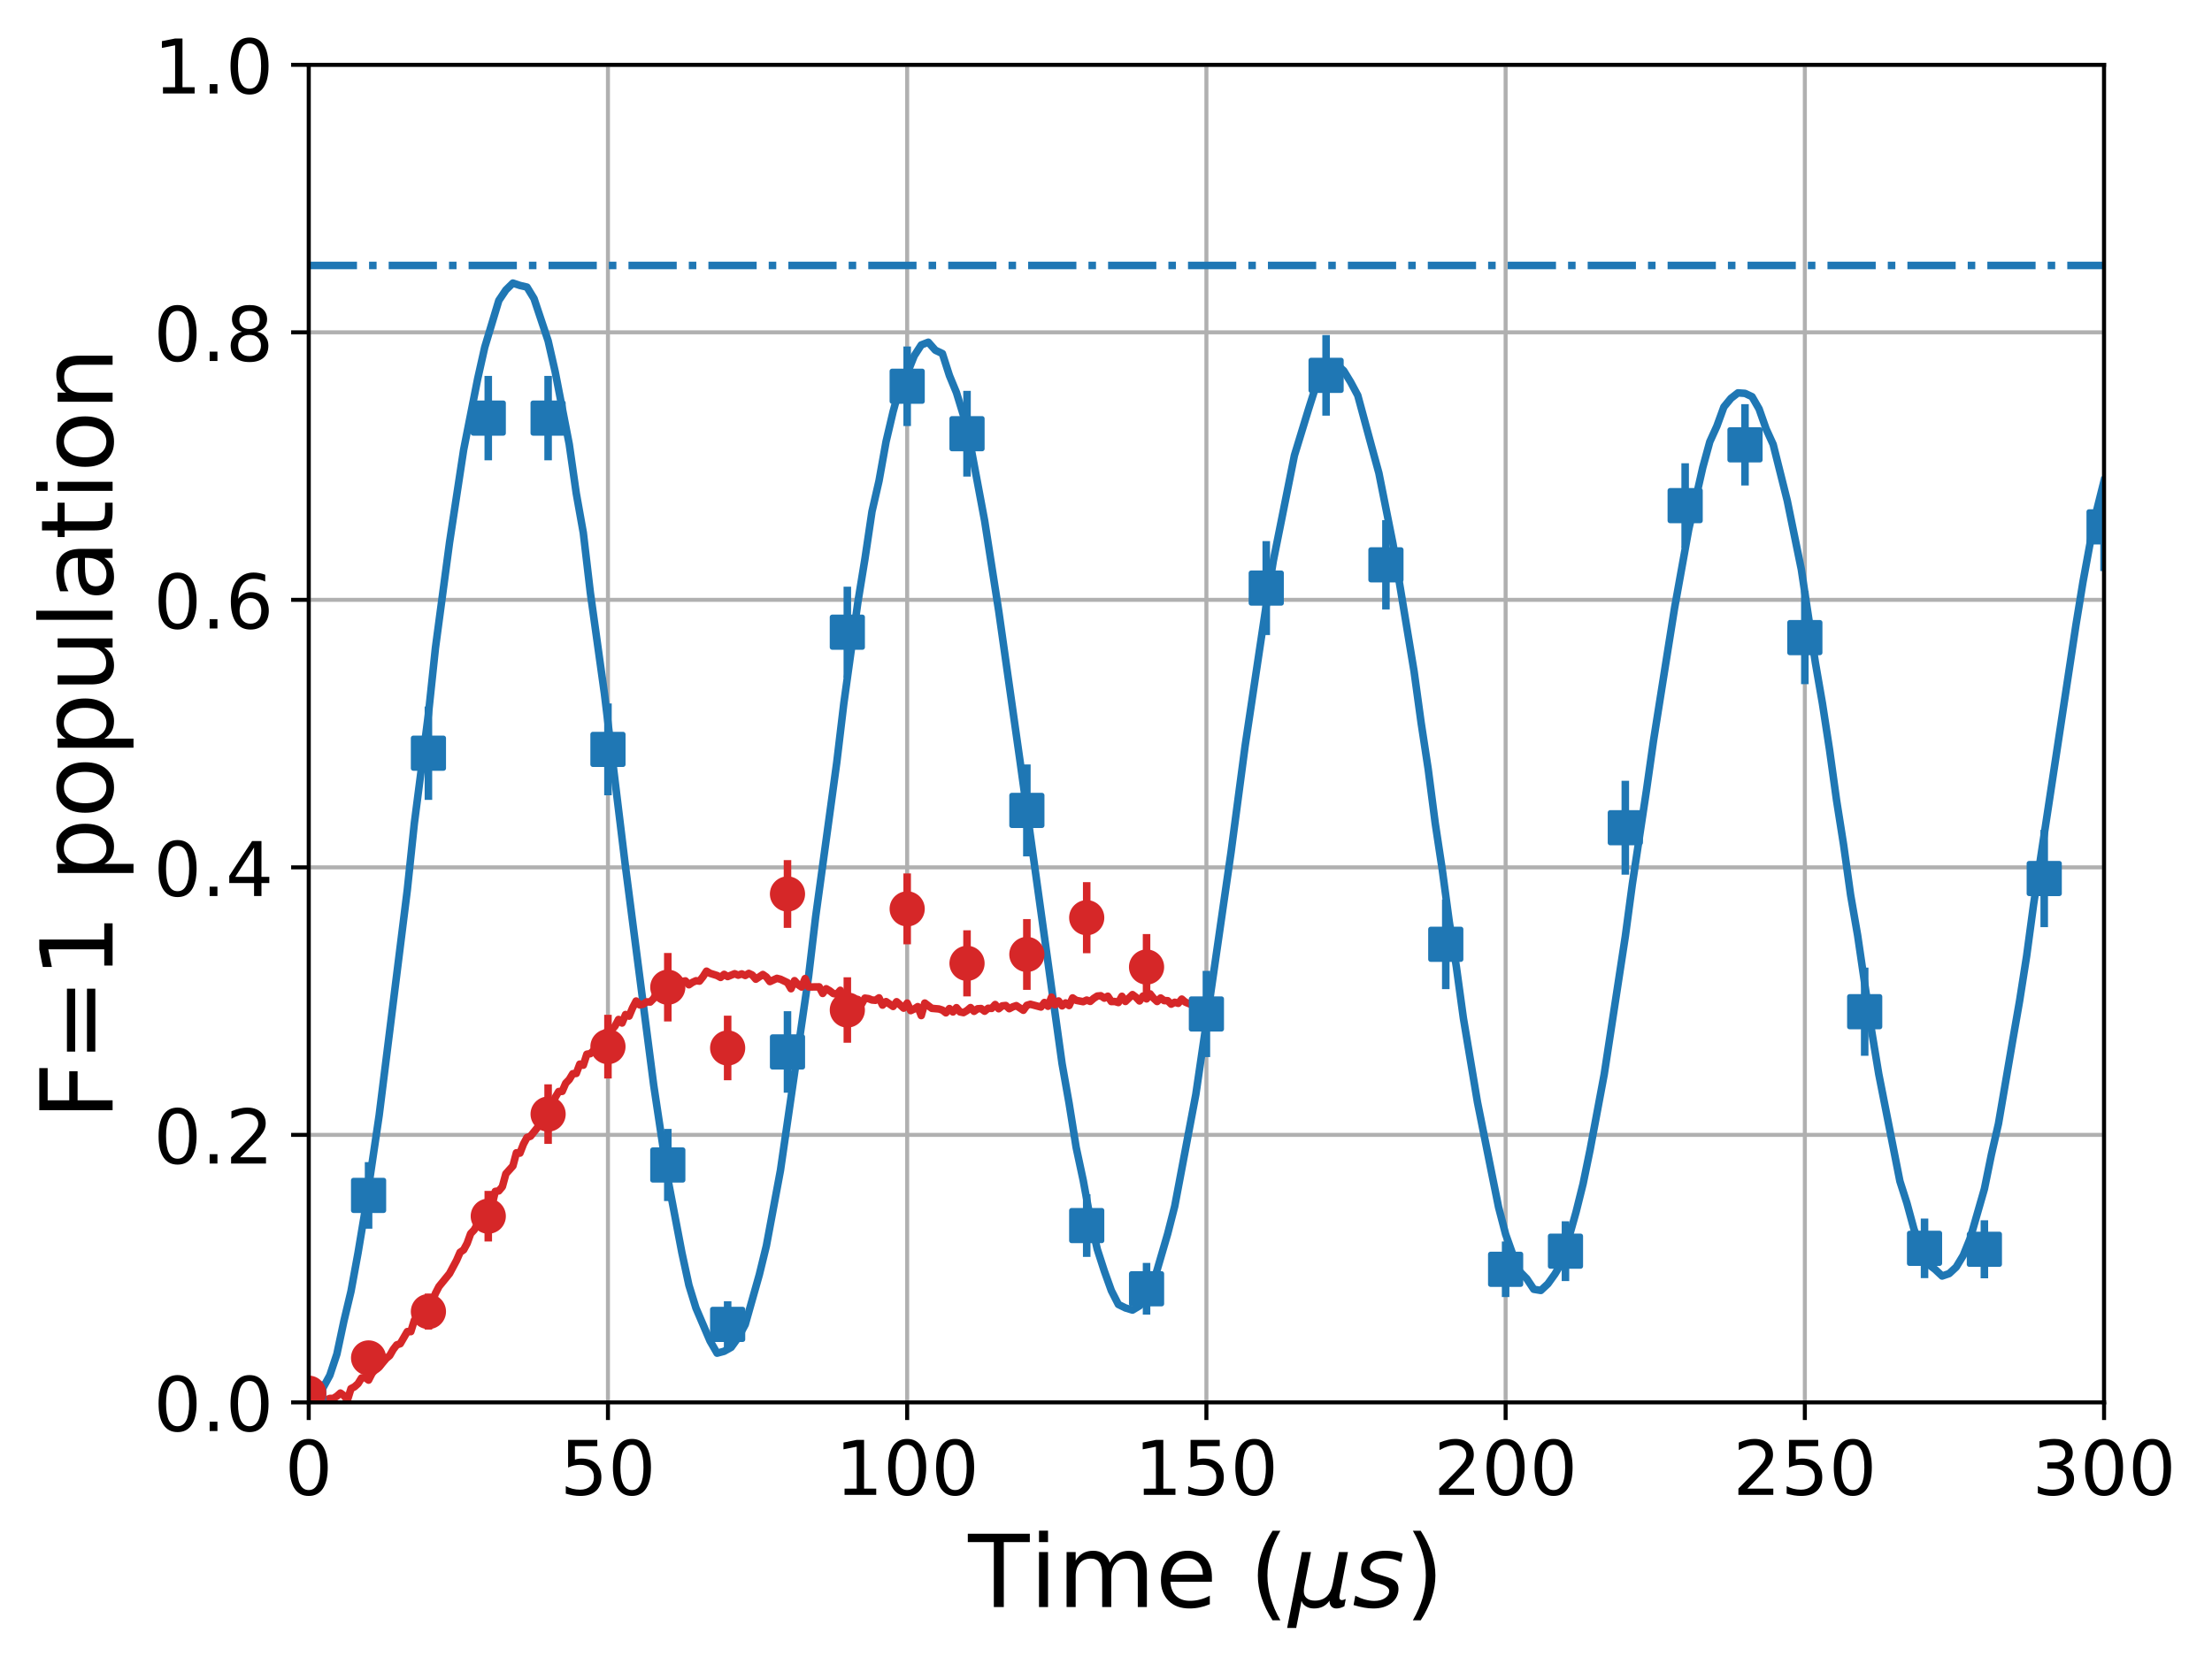<?xml version="1.0" encoding="utf-8" standalone="no"?>
<!DOCTYPE svg PUBLIC "-//W3C//DTD SVG 1.1//EN"
  "http://www.w3.org/Graphics/SVG/1.1/DTD/svg11.dtd">
<!-- Created with matplotlib (http://matplotlib.org/) -->
<svg height="331pt" version="1.1" viewBox="0 0 440 331" width="440pt" xmlns="http://www.w3.org/2000/svg" xmlns:xlink="http://www.w3.org/1999/xlink">
 <defs>
  <style type="text/css">
*{stroke-linecap:butt;stroke-linejoin:round;}
  </style>
 </defs>
 <g id="figure_1">
  <g id="patch_1">
   <path d="M 0 331.128 
L 440.047 331.128 
L 440.047 0 
L 0 0 
z
" style="fill:none;"/>
  </g>
  <g id="axes_1">
   <g id="patch_2">
    <path d="M 61.411 279.011 
L 418.531 279.011 
L 418.531 12.899 
L 61.411 12.899 
z
" style="fill:none;"/>
   </g>
   <g id="matplotlib.axis_1">
    <g id="xtick_1">
     <g id="line2d_1">
      <path clip-path="url(#p2c6c244b9a)" d="M 61.411 279.011 
L 61.411 12.899 
" style="fill:none;stroke:#b0b0b0;stroke-linecap:square;stroke-width:0.8;"/>
     </g>
     <g id="line2d_2">
      <defs>
       <path d="M 0 0 
L 0 3.5 
" id="md8425bb53b" style="stroke:#000000;stroke-width:0.8;"/>
      </defs>
      <g>
       <use style="stroke:#000000;stroke-width:0.8;" x="61.411" xlink:href="#md8425bb53b" y="279.011"/>
      </g>
     </g>
     <g id="text_1">
      <!-- 0 -->
      <defs>
       <path d="M 31.781 66.406 
Q 24.172 66.406 20.328 58.906 
Q 16.5 51.422 16.5 36.375 
Q 16.5 21.391 20.328 13.891 
Q 24.172 6.391 31.781 6.391 
Q 39.453 6.391 43.281 13.891 
Q 47.125 21.391 47.125 36.375 
Q 47.125 51.422 43.281 58.906 
Q 39.453 66.406 31.781 66.406 
z
M 31.781 74.219 
Q 44.047 74.219 50.516 64.516 
Q 56.984 54.828 56.984 36.375 
Q 56.984 17.969 50.516 8.266 
Q 44.047 -1.422 31.781 -1.422 
Q 19.531 -1.422 13.062 8.266 
Q 6.594 17.969 6.594 36.375 
Q 6.594 54.828 13.062 64.516 
Q 19.531 74.219 31.781 74.219 
z
" id="DejaVuSans-30"/>
      </defs>
      <g transform="translate(56.639 297.408)scale(0.15 -0.15)">
       <use xlink:href="#DejaVuSans-30"/>
      </g>
     </g>
    </g>
    <g id="xtick_2">
     <g id="line2d_3">
      <path clip-path="url(#p2c6c244b9a)" d="M 120.931 279.011 
L 120.931 12.899 
" style="fill:none;stroke:#b0b0b0;stroke-linecap:square;stroke-width:0.8;"/>
     </g>
     <g id="line2d_4">
      <g>
       <use style="stroke:#000000;stroke-width:0.8;" x="120.931" xlink:href="#md8425bb53b" y="279.011"/>
      </g>
     </g>
     <g id="text_2">
      <!-- 50 -->
      <defs>
       <path d="M 10.797 72.906 
L 49.516 72.906 
L 49.516 64.594 
L 19.828 64.594 
L 19.828 46.734 
Q 21.969 47.469 24.109 47.828 
Q 26.266 48.188 28.422 48.188 
Q 40.625 48.188 47.75 41.5 
Q 54.891 34.812 54.891 23.391 
Q 54.891 11.625 47.562 5.094 
Q 40.234 -1.422 26.906 -1.422 
Q 22.312 -1.422 17.547 -0.641 
Q 12.797 0.141 7.719 1.703 
L 7.719 11.625 
Q 12.109 9.234 16.797 8.062 
Q 21.484 6.891 26.703 6.891 
Q 35.156 6.891 40.078 11.328 
Q 45.016 15.766 45.016 23.391 
Q 45.016 31 40.078 35.438 
Q 35.156 39.891 26.703 39.891 
Q 22.75 39.891 18.812 39.016 
Q 14.891 38.141 10.797 36.281 
z
" id="DejaVuSans-35"/>
      </defs>
      <g transform="translate(111.387 297.408)scale(0.15 -0.15)">
       <use xlink:href="#DejaVuSans-35"/>
       <use x="63.623" xlink:href="#DejaVuSans-30"/>
      </g>
     </g>
    </g>
    <g id="xtick_3">
     <g id="line2d_5">
      <path clip-path="url(#p2c6c244b9a)" d="M 180.451 279.011 
L 180.451 12.899 
" style="fill:none;stroke:#b0b0b0;stroke-linecap:square;stroke-width:0.8;"/>
     </g>
     <g id="line2d_6">
      <g>
       <use style="stroke:#000000;stroke-width:0.8;" x="180.451" xlink:href="#md8425bb53b" y="279.011"/>
      </g>
     </g>
     <g id="text_3">
      <!-- 100 -->
      <defs>
       <path d="M 12.406 8.297 
L 28.516 8.297 
L 28.516 63.922 
L 10.984 60.406 
L 10.984 69.391 
L 28.422 72.906 
L 38.281 72.906 
L 38.281 8.297 
L 54.391 8.297 
L 54.391 0 
L 12.406 0 
z
" id="DejaVuSans-31"/>
      </defs>
      <g transform="translate(166.135 297.408)scale(0.15 -0.15)">
       <use xlink:href="#DejaVuSans-31"/>
       <use x="63.623" xlink:href="#DejaVuSans-30"/>
       <use x="127.246" xlink:href="#DejaVuSans-30"/>
      </g>
     </g>
    </g>
    <g id="xtick_4">
     <g id="line2d_7">
      <path clip-path="url(#p2c6c244b9a)" d="M 239.971 279.011 
L 239.971 12.899 
" style="fill:none;stroke:#b0b0b0;stroke-linecap:square;stroke-width:0.8;"/>
     </g>
     <g id="line2d_8">
      <g>
       <use style="stroke:#000000;stroke-width:0.8;" x="239.971" xlink:href="#md8425bb53b" y="279.011"/>
      </g>
     </g>
     <g id="text_4">
      <!-- 150 -->
      <g transform="translate(225.655 297.408)scale(0.15 -0.15)">
       <use xlink:href="#DejaVuSans-31"/>
       <use x="63.623" xlink:href="#DejaVuSans-35"/>
       <use x="127.246" xlink:href="#DejaVuSans-30"/>
      </g>
     </g>
    </g>
    <g id="xtick_5">
     <g id="line2d_9">
      <path clip-path="url(#p2c6c244b9a)" d="M 299.491 279.011 
L 299.491 12.899 
" style="fill:none;stroke:#b0b0b0;stroke-linecap:square;stroke-width:0.8;"/>
     </g>
     <g id="line2d_10">
      <g>
       <use style="stroke:#000000;stroke-width:0.8;" x="299.491" xlink:href="#md8425bb53b" y="279.011"/>
      </g>
     </g>
     <g id="text_5">
      <!-- 200 -->
      <defs>
       <path d="M 19.188 8.297 
L 53.609 8.297 
L 53.609 0 
L 7.328 0 
L 7.328 8.297 
Q 12.938 14.109 22.625 23.891 
Q 32.328 33.688 34.812 36.531 
Q 39.547 41.844 41.422 45.531 
Q 43.312 49.219 43.312 52.781 
Q 43.312 58.594 39.234 62.25 
Q 35.156 65.922 28.609 65.922 
Q 23.969 65.922 18.812 64.312 
Q 13.672 62.703 7.812 59.422 
L 7.812 69.391 
Q 13.766 71.781 18.938 73 
Q 24.125 74.219 28.422 74.219 
Q 39.75 74.219 46.484 68.547 
Q 53.219 62.891 53.219 53.422 
Q 53.219 48.922 51.531 44.891 
Q 49.859 40.875 45.406 35.406 
Q 44.188 33.984 37.641 27.219 
Q 31.109 20.453 19.188 8.297 
z
" id="DejaVuSans-32"/>
      </defs>
      <g transform="translate(285.175 297.408)scale(0.15 -0.15)">
       <use xlink:href="#DejaVuSans-32"/>
       <use x="63.623" xlink:href="#DejaVuSans-30"/>
       <use x="127.246" xlink:href="#DejaVuSans-30"/>
      </g>
     </g>
    </g>
    <g id="xtick_6">
     <g id="line2d_11">
      <path clip-path="url(#p2c6c244b9a)" d="M 359.011 279.011 
L 359.011 12.899 
" style="fill:none;stroke:#b0b0b0;stroke-linecap:square;stroke-width:0.8;"/>
     </g>
     <g id="line2d_12">
      <g>
       <use style="stroke:#000000;stroke-width:0.8;" x="359.011" xlink:href="#md8425bb53b" y="279.011"/>
      </g>
     </g>
     <g id="text_6">
      <!-- 250 -->
      <g transform="translate(344.695 297.408)scale(0.15 -0.15)">
       <use xlink:href="#DejaVuSans-32"/>
       <use x="63.623" xlink:href="#DejaVuSans-35"/>
       <use x="127.246" xlink:href="#DejaVuSans-30"/>
      </g>
     </g>
    </g>
    <g id="xtick_7">
     <g id="line2d_13">
      <path clip-path="url(#p2c6c244b9a)" d="M 418.531 279.011 
L 418.531 12.899 
" style="fill:none;stroke:#b0b0b0;stroke-linecap:square;stroke-width:0.8;"/>
     </g>
     <g id="line2d_14">
      <g>
       <use style="stroke:#000000;stroke-width:0.8;" x="418.531" xlink:href="#md8425bb53b" y="279.011"/>
      </g>
     </g>
     <g id="text_7">
      <!-- 300 -->
      <defs>
       <path d="M 40.578 39.312 
Q 47.656 37.797 51.625 33 
Q 55.609 28.219 55.609 21.188 
Q 55.609 10.406 48.188 4.484 
Q 40.766 -1.422 27.094 -1.422 
Q 22.516 -1.422 17.656 -0.516 
Q 12.797 0.391 7.625 2.203 
L 7.625 11.719 
Q 11.719 9.328 16.594 8.109 
Q 21.484 6.891 26.812 6.891 
Q 36.078 6.891 40.938 10.547 
Q 45.797 14.203 45.797 21.188 
Q 45.797 27.641 41.281 31.266 
Q 36.766 34.906 28.719 34.906 
L 20.219 34.906 
L 20.219 43.016 
L 29.109 43.016 
Q 36.375 43.016 40.234 45.922 
Q 44.094 48.828 44.094 54.297 
Q 44.094 59.906 40.109 62.906 
Q 36.141 65.922 28.719 65.922 
Q 24.656 65.922 20.016 65.031 
Q 15.375 64.156 9.812 62.312 
L 9.812 71.094 
Q 15.438 72.656 20.344 73.438 
Q 25.25 74.219 29.594 74.219 
Q 40.828 74.219 47.359 69.109 
Q 53.906 64.016 53.906 55.328 
Q 53.906 49.266 50.438 45.094 
Q 46.969 40.922 40.578 39.312 
z
" id="DejaVuSans-33"/>
      </defs>
      <g transform="translate(404.215 297.408)scale(0.15 -0.15)">
       <use xlink:href="#DejaVuSans-33"/>
       <use x="63.623" xlink:href="#DejaVuSans-30"/>
       <use x="127.246" xlink:href="#DejaVuSans-30"/>
      </g>
     </g>
    </g>
    <g id="text_8">
     <!-- Time ($\mu s$) -->
     <defs>
      <path d="M -0.297 72.906 
L 61.375 72.906 
L 61.375 64.594 
L 35.5 64.594 
L 35.5 0 
L 25.594 0 
L 25.594 64.594 
L -0.297 64.594 
z
" id="DejaVuSans-54"/>
      <path d="M 9.422 54.688 
L 18.406 54.688 
L 18.406 0 
L 9.422 0 
z
M 9.422 75.984 
L 18.406 75.984 
L 18.406 64.594 
L 9.422 64.594 
z
" id="DejaVuSans-69"/>
      <path d="M 52 44.188 
Q 55.375 50.25 60.062 53.125 
Q 64.75 56 71.094 56 
Q 79.641 56 84.281 50.016 
Q 88.922 44.047 88.922 33.016 
L 88.922 0 
L 79.891 0 
L 79.891 32.719 
Q 79.891 40.578 77.094 44.375 
Q 74.312 48.188 68.609 48.188 
Q 61.625 48.188 57.562 43.547 
Q 53.516 38.922 53.516 30.906 
L 53.516 0 
L 44.484 0 
L 44.484 32.719 
Q 44.484 40.625 41.703 44.406 
Q 38.922 48.188 33.109 48.188 
Q 26.219 48.188 22.156 43.531 
Q 18.109 38.875 18.109 30.906 
L 18.109 0 
L 9.078 0 
L 9.078 54.688 
L 18.109 54.688 
L 18.109 46.188 
Q 21.188 51.219 25.484 53.609 
Q 29.781 56 35.688 56 
Q 41.656 56 45.828 52.969 
Q 50 49.953 52 44.188 
z
" id="DejaVuSans-6d"/>
      <path d="M 56.203 29.594 
L 56.203 25.203 
L 14.891 25.203 
Q 15.484 15.922 20.484 11.062 
Q 25.484 6.203 34.422 6.203 
Q 39.594 6.203 44.453 7.469 
Q 49.312 8.734 54.109 11.281 
L 54.109 2.781 
Q 49.266 0.734 44.188 -0.344 
Q 39.109 -1.422 33.891 -1.422 
Q 20.797 -1.422 13.156 6.188 
Q 5.516 13.812 5.516 26.812 
Q 5.516 40.234 12.766 48.109 
Q 20.016 56 32.328 56 
Q 43.359 56 49.781 48.891 
Q 56.203 41.797 56.203 29.594 
z
M 47.219 32.234 
Q 47.125 39.594 43.094 43.984 
Q 39.062 48.391 32.422 48.391 
Q 24.906 48.391 20.391 44.141 
Q 15.875 39.891 15.188 32.172 
z
" id="DejaVuSans-65"/>
      <path id="DejaVuSans-20"/>
      <path d="M 31 75.875 
Q 24.469 64.656 21.281 53.656 
Q 18.109 42.672 18.109 31.391 
Q 18.109 20.125 21.312 9.062 
Q 24.516 -2 31 -13.188 
L 23.188 -13.188 
Q 15.875 -1.703 12.234 9.375 
Q 8.594 20.453 8.594 31.391 
Q 8.594 42.281 12.203 53.312 
Q 15.828 64.359 23.188 75.875 
z
" id="DejaVuSans-28"/>
      <path d="M -1.312 -20.797 
L 13.375 54.688 
L 22.406 54.688 
L 15.766 20.656 
Q 15.578 19.625 15.422 18.359 
Q 15.281 17.094 15.281 15.828 
Q 15.281 11.281 18.141 8.828 
Q 21 6.391 26.312 6.391 
Q 33.547 6.391 37.984 10.484 
Q 42.438 14.594 44 22.797 
L 50.203 54.688 
L 59.188 54.688 
L 51.031 12.641 
Q 50.828 11.719 50.75 11.031 
Q 50.688 10.359 50.688 9.812 
Q 50.688 8.297 51.297 7.594 
Q 51.906 6.891 53.219 6.891 
Q 53.719 6.891 54.562 7.125 
Q 55.422 7.375 56.984 8.016 
L 55.609 0.781 
Q 53.469 -0.297 51.516 -0.859 
Q 49.562 -1.422 47.703 -1.422 
Q 44.484 -1.422 42.656 0.625 
Q 40.828 2.688 40.828 6.297 
Q 38.094 2.391 34.297 0.484 
Q 30.516 -1.422 25.391 -1.422 
Q 20.844 -1.422 17.453 0.672 
Q 14.062 2.781 12.984 6.203 
L 7.719 -20.797 
z
" id="DejaVuSans-Oblique-3bc"/>
      <path d="M 50 53.078 
L 48.297 44.578 
Q 44.734 46.531 40.766 47.5 
Q 36.812 48.484 32.625 48.484 
Q 25.531 48.484 21.453 46.062 
Q 17.391 43.656 17.391 39.5 
Q 17.391 34.672 26.859 32.078 
Q 27.594 31.891 27.938 31.781 
L 30.812 30.906 
Q 39.797 28.422 42.797 25.688 
Q 45.797 22.953 45.797 18.219 
Q 45.797 9.516 38.891 4.047 
Q 31.984 -1.422 20.797 -1.422 
Q 16.453 -1.422 11.672 -0.578 
Q 6.891 0.25 1.125 2 
L 2.875 11.281 
Q 7.812 8.734 12.594 7.422 
Q 17.391 6.109 21.781 6.109 
Q 28.375 6.109 32.5 8.938 
Q 36.625 11.766 36.625 16.109 
Q 36.625 20.797 25.781 23.688 
L 24.859 23.922 
L 21.781 24.703 
Q 14.938 26.516 11.766 29.469 
Q 8.594 32.422 8.594 37.016 
Q 8.594 45.75 15.156 50.875 
Q 21.734 56 33.016 56 
Q 37.453 56 41.672 55.266 
Q 45.906 54.547 50 53.078 
z
" id="DejaVuSans-Oblique-73"/>
      <path d="M 8.016 75.875 
L 15.828 75.875 
Q 23.141 64.359 26.781 53.312 
Q 30.422 42.281 30.422 31.391 
Q 30.422 20.453 26.781 9.375 
Q 23.141 -1.703 15.828 -13.188 
L 8.016 -13.188 
Q 14.5 -2 17.703 9.062 
Q 20.906 20.125 20.906 31.391 
Q 20.906 42.672 17.703 53.656 
Q 14.5 64.656 8.016 75.875 
z
" id="DejaVuSans-29"/>
     </defs>
     <g transform="translate(192.571 319.728)scale(0.2 -0.2)">
      <use transform="translate(0 0.016)" xlink:href="#DejaVuSans-54"/>
      <use transform="translate(61.084 0.016)" xlink:href="#DejaVuSans-69"/>
      <use transform="translate(88.867 0.016)" xlink:href="#DejaVuSans-6d"/>
      <use transform="translate(186.279 0.016)" xlink:href="#DejaVuSans-65"/>
      <use transform="translate(247.803 0.016)" xlink:href="#DejaVuSans-20"/>
      <use transform="translate(279.59 0.016)" xlink:href="#DejaVuSans-28"/>
      <use transform="translate(318.604 0.016)" xlink:href="#DejaVuSans-Oblique-3bc"/>
      <use transform="translate(382.227 0.016)" xlink:href="#DejaVuSans-Oblique-73"/>
      <use transform="translate(434.326 0.016)" xlink:href="#DejaVuSans-29"/>
     </g>
    </g>
   </g>
   <g id="matplotlib.axis_2">
    <g id="ytick_1">
     <g id="line2d_15">
      <path clip-path="url(#p2c6c244b9a)" d="M 61.411 279.011 
L 418.531 279.011 
" style="fill:none;stroke:#b0b0b0;stroke-linecap:square;stroke-width:0.8;"/>
     </g>
     <g id="line2d_16">
      <defs>
       <path d="M 0 0 
L -3.5 0 
" id="m250b806eeb" style="stroke:#000000;stroke-width:0.8;"/>
      </defs>
      <g>
       <use style="stroke:#000000;stroke-width:0.8;" x="61.411" xlink:href="#m250b806eeb" y="279.011"/>
      </g>
     </g>
     <g id="text_9">
      <!-- 0.0 -->
      <defs>
       <path d="M 10.688 12.406 
L 21 12.406 
L 21 0 
L 10.688 0 
z
" id="DejaVuSans-2e"/>
      </defs>
      <g transform="translate(30.556 284.71)scale(0.15 -0.15)">
       <use xlink:href="#DejaVuSans-30"/>
       <use x="63.623" xlink:href="#DejaVuSans-2e"/>
       <use x="95.41" xlink:href="#DejaVuSans-30"/>
      </g>
     </g>
    </g>
    <g id="ytick_2">
     <g id="line2d_17">
      <path clip-path="url(#p2c6c244b9a)" d="M 61.411 225.788 
L 418.531 225.788 
" style="fill:none;stroke:#b0b0b0;stroke-linecap:square;stroke-width:0.8;"/>
     </g>
     <g id="line2d_18">
      <g>
       <use style="stroke:#000000;stroke-width:0.8;" x="61.411" xlink:href="#m250b806eeb" y="225.788"/>
      </g>
     </g>
     <g id="text_10">
      <!-- 0.2 -->
      <g transform="translate(30.556 231.487)scale(0.15 -0.15)">
       <use xlink:href="#DejaVuSans-30"/>
       <use x="63.623" xlink:href="#DejaVuSans-2e"/>
       <use x="95.41" xlink:href="#DejaVuSans-32"/>
      </g>
     </g>
    </g>
    <g id="ytick_3">
     <g id="line2d_19">
      <path clip-path="url(#p2c6c244b9a)" d="M 61.411 172.566 
L 418.531 172.566 
" style="fill:none;stroke:#b0b0b0;stroke-linecap:square;stroke-width:0.8;"/>
     </g>
     <g id="line2d_20">
      <g>
       <use style="stroke:#000000;stroke-width:0.8;" x="61.411" xlink:href="#m250b806eeb" y="172.566"/>
      </g>
     </g>
     <g id="text_11">
      <!-- 0.4 -->
      <defs>
       <path d="M 37.797 64.312 
L 12.891 25.391 
L 37.797 25.391 
z
M 35.203 72.906 
L 47.609 72.906 
L 47.609 25.391 
L 58.016 25.391 
L 58.016 17.188 
L 47.609 17.188 
L 47.609 0 
L 37.797 0 
L 37.797 17.188 
L 4.891 17.188 
L 4.891 26.703 
z
" id="DejaVuSans-34"/>
      </defs>
      <g transform="translate(30.556 178.265)scale(0.15 -0.15)">
       <use xlink:href="#DejaVuSans-30"/>
       <use x="63.623" xlink:href="#DejaVuSans-2e"/>
       <use x="95.41" xlink:href="#DejaVuSans-34"/>
      </g>
     </g>
    </g>
    <g id="ytick_4">
     <g id="line2d_21">
      <path clip-path="url(#p2c6c244b9a)" d="M 61.411 119.344 
L 418.531 119.344 
" style="fill:none;stroke:#b0b0b0;stroke-linecap:square;stroke-width:0.8;"/>
     </g>
     <g id="line2d_22">
      <g>
       <use style="stroke:#000000;stroke-width:0.8;" x="61.411" xlink:href="#m250b806eeb" y="119.344"/>
      </g>
     </g>
     <g id="text_12">
      <!-- 0.6 -->
      <defs>
       <path d="M 33.016 40.375 
Q 26.375 40.375 22.484 35.828 
Q 18.609 31.297 18.609 23.391 
Q 18.609 15.531 22.484 10.953 
Q 26.375 6.391 33.016 6.391 
Q 39.656 6.391 43.531 10.953 
Q 47.406 15.531 47.406 23.391 
Q 47.406 31.297 43.531 35.828 
Q 39.656 40.375 33.016 40.375 
z
M 52.594 71.297 
L 52.594 62.312 
Q 48.875 64.062 45.094 64.984 
Q 41.312 65.922 37.594 65.922 
Q 27.828 65.922 22.672 59.328 
Q 17.531 52.734 16.797 39.406 
Q 19.672 43.656 24.016 45.922 
Q 28.375 48.188 33.594 48.188 
Q 44.578 48.188 50.953 41.516 
Q 57.328 34.859 57.328 23.391 
Q 57.328 12.156 50.688 5.359 
Q 44.047 -1.422 33.016 -1.422 
Q 20.359 -1.422 13.672 8.266 
Q 6.984 17.969 6.984 36.375 
Q 6.984 53.656 15.188 63.938 
Q 23.391 74.219 37.203 74.219 
Q 40.922 74.219 44.703 73.484 
Q 48.484 72.75 52.594 71.297 
z
" id="DejaVuSans-36"/>
      </defs>
      <g transform="translate(30.556 125.042)scale(0.15 -0.15)">
       <use xlink:href="#DejaVuSans-30"/>
       <use x="63.623" xlink:href="#DejaVuSans-2e"/>
       <use x="95.41" xlink:href="#DejaVuSans-36"/>
      </g>
     </g>
    </g>
    <g id="ytick_5">
     <g id="line2d_23">
      <path clip-path="url(#p2c6c244b9a)" d="M 61.411 66.121 
L 418.531 66.121 
" style="fill:none;stroke:#b0b0b0;stroke-linecap:square;stroke-width:0.8;"/>
     </g>
     <g id="line2d_24">
      <g>
       <use style="stroke:#000000;stroke-width:0.8;" x="61.411" xlink:href="#m250b806eeb" y="66.121"/>
      </g>
     </g>
     <g id="text_13">
      <!-- 0.8 -->
      <defs>
       <path d="M 31.781 34.625 
Q 24.75 34.625 20.719 30.859 
Q 16.703 27.094 16.703 20.516 
Q 16.703 13.922 20.719 10.156 
Q 24.75 6.391 31.781 6.391 
Q 38.812 6.391 42.859 10.172 
Q 46.922 13.969 46.922 20.516 
Q 46.922 27.094 42.891 30.859 
Q 38.875 34.625 31.781 34.625 
z
M 21.922 38.812 
Q 15.578 40.375 12.031 44.719 
Q 8.5 49.078 8.5 55.328 
Q 8.5 64.062 14.719 69.141 
Q 20.953 74.219 31.781 74.219 
Q 42.672 74.219 48.875 69.141 
Q 55.078 64.062 55.078 55.328 
Q 55.078 49.078 51.531 44.719 
Q 48 40.375 41.703 38.812 
Q 48.828 37.156 52.797 32.312 
Q 56.781 27.484 56.781 20.516 
Q 56.781 9.906 50.312 4.234 
Q 43.844 -1.422 31.781 -1.422 
Q 19.734 -1.422 13.25 4.234 
Q 6.781 9.906 6.781 20.516 
Q 6.781 27.484 10.781 32.312 
Q 14.797 37.156 21.922 38.812 
z
M 18.312 54.391 
Q 18.312 48.734 21.844 45.562 
Q 25.391 42.391 31.781 42.391 
Q 38.141 42.391 41.719 45.562 
Q 45.312 48.734 45.312 54.391 
Q 45.312 60.062 41.719 63.234 
Q 38.141 66.406 31.781 66.406 
Q 25.391 66.406 21.844 63.234 
Q 18.312 60.062 18.312 54.391 
z
" id="DejaVuSans-38"/>
      </defs>
      <g transform="translate(30.556 71.82)scale(0.15 -0.15)">
       <use xlink:href="#DejaVuSans-30"/>
       <use x="63.623" xlink:href="#DejaVuSans-2e"/>
       <use x="95.41" xlink:href="#DejaVuSans-38"/>
      </g>
     </g>
    </g>
    <g id="ytick_6">
     <g id="line2d_25">
      <path clip-path="url(#p2c6c244b9a)" d="M 61.411 12.899 
L 418.531 12.899 
" style="fill:none;stroke:#b0b0b0;stroke-linecap:square;stroke-width:0.8;"/>
     </g>
     <g id="line2d_26">
      <g>
       <use style="stroke:#000000;stroke-width:0.8;" x="61.411" xlink:href="#m250b806eeb" y="12.899"/>
      </g>
     </g>
     <g id="text_14">
      <!-- 1.0 -->
      <g transform="translate(30.556 18.598)scale(0.15 -0.15)">
       <use xlink:href="#DejaVuSans-31"/>
       <use x="63.623" xlink:href="#DejaVuSans-2e"/>
       <use x="95.41" xlink:href="#DejaVuSans-30"/>
      </g>
     </g>
    </g>
    <g id="text_15">
     <!-- F=1 population -->
     <defs>
      <path d="M 9.812 72.906 
L 51.703 72.906 
L 51.703 64.594 
L 19.672 64.594 
L 19.672 43.109 
L 48.578 43.109 
L 48.578 34.812 
L 19.672 34.812 
L 19.672 0 
L 9.812 0 
z
" id="DejaVuSans-46"/>
      <path d="M 10.594 45.406 
L 73.188 45.406 
L 73.188 37.203 
L 10.594 37.203 
z
M 10.594 25.484 
L 73.188 25.484 
L 73.188 17.188 
L 10.594 17.188 
z
" id="DejaVuSans-3d"/>
      <path d="M 18.109 8.203 
L 18.109 -20.797 
L 9.078 -20.797 
L 9.078 54.688 
L 18.109 54.688 
L 18.109 46.391 
Q 20.953 51.266 25.266 53.625 
Q 29.594 56 35.594 56 
Q 45.562 56 51.781 48.094 
Q 58.016 40.188 58.016 27.297 
Q 58.016 14.406 51.781 6.484 
Q 45.562 -1.422 35.594 -1.422 
Q 29.594 -1.422 25.266 0.953 
Q 20.953 3.328 18.109 8.203 
z
M 48.688 27.297 
Q 48.688 37.203 44.609 42.844 
Q 40.531 48.484 33.406 48.484 
Q 26.266 48.484 22.188 42.844 
Q 18.109 37.203 18.109 27.297 
Q 18.109 17.391 22.188 11.75 
Q 26.266 6.109 33.406 6.109 
Q 40.531 6.109 44.609 11.75 
Q 48.688 17.391 48.688 27.297 
z
" id="DejaVuSans-70"/>
      <path d="M 30.609 48.391 
Q 23.391 48.391 19.188 42.75 
Q 14.984 37.109 14.984 27.297 
Q 14.984 17.484 19.156 11.844 
Q 23.344 6.203 30.609 6.203 
Q 37.797 6.203 41.984 11.859 
Q 46.188 17.531 46.188 27.297 
Q 46.188 37.016 41.984 42.703 
Q 37.797 48.391 30.609 48.391 
z
M 30.609 56 
Q 42.328 56 49.016 48.375 
Q 55.719 40.766 55.719 27.297 
Q 55.719 13.875 49.016 6.219 
Q 42.328 -1.422 30.609 -1.422 
Q 18.844 -1.422 12.172 6.219 
Q 5.516 13.875 5.516 27.297 
Q 5.516 40.766 12.172 48.375 
Q 18.844 56 30.609 56 
z
" id="DejaVuSans-6f"/>
      <path d="M 8.5 21.578 
L 8.5 54.688 
L 17.484 54.688 
L 17.484 21.922 
Q 17.484 14.156 20.5 10.266 
Q 23.531 6.391 29.594 6.391 
Q 36.859 6.391 41.078 11.031 
Q 45.312 15.672 45.312 23.688 
L 45.312 54.688 
L 54.297 54.688 
L 54.297 0 
L 45.312 0 
L 45.312 8.406 
Q 42.047 3.422 37.719 1 
Q 33.406 -1.422 27.688 -1.422 
Q 18.266 -1.422 13.375 4.438 
Q 8.5 10.297 8.5 21.578 
z
M 31.109 56 
z
" id="DejaVuSans-75"/>
      <path d="M 9.422 75.984 
L 18.406 75.984 
L 18.406 0 
L 9.422 0 
z
" id="DejaVuSans-6c"/>
      <path d="M 34.281 27.484 
Q 23.391 27.484 19.188 25 
Q 14.984 22.516 14.984 16.5 
Q 14.984 11.719 18.141 8.906 
Q 21.297 6.109 26.703 6.109 
Q 34.188 6.109 38.703 11.406 
Q 43.219 16.703 43.219 25.484 
L 43.219 27.484 
z
M 52.203 31.203 
L 52.203 0 
L 43.219 0 
L 43.219 8.297 
Q 40.141 3.328 35.547 0.953 
Q 30.953 -1.422 24.312 -1.422 
Q 15.922 -1.422 10.953 3.297 
Q 6 8.016 6 15.922 
Q 6 25.141 12.172 29.828 
Q 18.359 34.516 30.609 34.516 
L 43.219 34.516 
L 43.219 35.406 
Q 43.219 41.609 39.141 45 
Q 35.062 48.391 27.688 48.391 
Q 23 48.391 18.547 47.266 
Q 14.109 46.141 10.016 43.891 
L 10.016 52.203 
Q 14.938 54.109 19.578 55.047 
Q 24.219 56 28.609 56 
Q 40.484 56 46.344 49.844 
Q 52.203 43.703 52.203 31.203 
z
" id="DejaVuSans-61"/>
      <path d="M 18.312 70.219 
L 18.312 54.688 
L 36.812 54.688 
L 36.812 47.703 
L 18.312 47.703 
L 18.312 18.016 
Q 18.312 11.328 20.141 9.422 
Q 21.969 7.516 27.594 7.516 
L 36.812 7.516 
L 36.812 0 
L 27.594 0 
Q 17.188 0 13.234 3.875 
Q 9.281 7.766 9.281 18.016 
L 9.281 47.703 
L 2.688 47.703 
L 2.688 54.688 
L 9.281 54.688 
L 9.281 70.219 
z
" id="DejaVuSans-74"/>
      <path d="M 54.891 33.016 
L 54.891 0 
L 45.906 0 
L 45.906 32.719 
Q 45.906 40.484 42.875 44.328 
Q 39.844 48.188 33.797 48.188 
Q 26.516 48.188 22.312 43.547 
Q 18.109 38.922 18.109 30.906 
L 18.109 0 
L 9.078 0 
L 9.078 54.688 
L 18.109 54.688 
L 18.109 46.188 
Q 21.344 51.125 25.703 53.562 
Q 30.078 56 35.797 56 
Q 45.219 56 50.047 50.172 
Q 54.891 44.344 54.891 33.016 
z
" id="DejaVuSans-6e"/>
     </defs>
     <g transform="translate(22.397 222.841)rotate(-90)scale(0.2 -0.2)">
      <use xlink:href="#DejaVuSans-46"/>
      <use x="57.52" xlink:href="#DejaVuSans-3d"/>
      <use x="141.309" xlink:href="#DejaVuSans-31"/>
      <use x="204.932" xlink:href="#DejaVuSans-20"/>
      <use x="236.719" xlink:href="#DejaVuSans-70"/>
      <use x="300.195" xlink:href="#DejaVuSans-6f"/>
      <use x="361.377" xlink:href="#DejaVuSans-70"/>
      <use x="424.854" xlink:href="#DejaVuSans-75"/>
      <use x="488.232" xlink:href="#DejaVuSans-6c"/>
      <use x="516.016" xlink:href="#DejaVuSans-61"/>
      <use x="577.295" xlink:href="#DejaVuSans-74"/>
      <use x="616.504" xlink:href="#DejaVuSans-69"/>
      <use x="644.287" xlink:href="#DejaVuSans-6f"/>
      <use x="705.469" xlink:href="#DejaVuSans-6e"/>
     </g>
    </g>
   </g>
   <g id="LineCollection_1">
    <path clip-path="url(#p2c6c244b9a)" d="M 61.411 279.011 
L 61.411 277.674 
" style="fill:none;stroke:#1f77b4;stroke-width:1.5;"/>
    <path clip-path="url(#p2c6c244b9a)" d="M 73.315 244.454 
L 73.315 231.2 
" style="fill:none;stroke:#1f77b4;stroke-width:1.5;"/>
    <path clip-path="url(#p2c6c244b9a)" d="M 85.219 159.138 
L 85.219 140.56 
" style="fill:none;stroke:#1f77b4;stroke-width:1.5;"/>
    <path clip-path="url(#p2c6c244b9a)" d="M 97.123 91.575 
L 97.123 74.785 
" style="fill:none;stroke:#1f77b4;stroke-width:1.5;"/>
    <path clip-path="url(#p2c6c244b9a)" d="M 109.027 91.575 
L 109.027 74.785 
" style="fill:none;stroke:#1f77b4;stroke-width:1.5;"/>
    <path clip-path="url(#p2c6c244b9a)" d="M 120.931 158.229 
L 120.931 139.957 
" style="fill:none;stroke:#1f77b4;stroke-width:1.5;"/>
    <path clip-path="url(#p2c6c244b9a)" d="M 132.835 238.953 
L 132.835 224.599 
" style="fill:none;stroke:#1f77b4;stroke-width:1.5;"/>
    <path clip-path="url(#p2c6c244b9a)" d="M 144.739 268.09 
L 144.739 258.885 
" style="fill:none;stroke:#1f77b4;stroke-width:1.5;"/>
    <path clip-path="url(#p2c6c244b9a)" d="M 156.643 217.392 
L 156.643 201.176 
" style="fill:none;stroke:#1f77b4;stroke-width:1.5;"/>
    <path clip-path="url(#p2c6c244b9a)" d="M 168.547 134.829 
L 168.547 116.722 
" style="fill:none;stroke:#1f77b4;stroke-width:1.5;"/>
    <path clip-path="url(#p2c6c244b9a)" d="M 180.451 84.758 
L 180.451 68.929 
" style="fill:none;stroke:#1f77b4;stroke-width:1.5;"/>
    <path clip-path="url(#p2c6c244b9a)" d="M 192.355 94.818 
L 192.355 77.753 
" style="fill:none;stroke:#1f77b4;stroke-width:1.5;"/>
    <path clip-path="url(#p2c6c244b9a)" d="M 204.259 170.376 
L 204.259 152.091 
" style="fill:none;stroke:#1f77b4;stroke-width:1.5;"/>
    <path clip-path="url(#p2c6c244b9a)" d="M 216.163 250.06 
L 216.163 237.596 
" style="fill:none;stroke:#1f77b4;stroke-width:1.5;"/>
    <path clip-path="url(#p2c6c244b9a)" d="M 228.067 261.546 
L 228.067 251.263 
" style="fill:none;stroke:#1f77b4;stroke-width:1.5;"/>
    <path clip-path="url(#p2c6c244b9a)" d="M 239.971 210.311 
L 239.971 193.151 
" style="fill:none;stroke:#1f77b4;stroke-width:1.5;"/>
    <path clip-path="url(#p2c6c244b9a)" d="M 251.875 126.346 
L 251.875 107.653 
" style="fill:none;stroke:#1f77b4;stroke-width:1.5;"/>
    <path clip-path="url(#p2c6c244b9a)" d="M 263.779 82.692 
L 263.779 66.658 
" style="fill:none;stroke:#1f77b4;stroke-width:1.5;"/>
    <path clip-path="url(#p2c6c244b9a)" d="M 275.683 121.257 
L 275.683 103.491 
" style="fill:none;stroke:#1f77b4;stroke-width:1.5;"/>
    <path clip-path="url(#p2c6c244b9a)" d="M 287.587 196.795 
L 287.587 178.94 
" style="fill:none;stroke:#1f77b4;stroke-width:1.5;"/>
    <path clip-path="url(#p2c6c244b9a)" d="M 299.491 258.055 
L 299.491 247.003 
" style="fill:none;stroke:#1f77b4;stroke-width:1.5;"/>
    <path clip-path="url(#p2c6c244b9a)" d="M 311.395 254.874 
L 311.395 242.972 
" style="fill:none;stroke:#1f77b4;stroke-width:1.5;"/>
    <path clip-path="url(#p2c6c244b9a)" d="M 323.299 174.014 
L 323.299 155.338 
" style="fill:none;stroke:#1f77b4;stroke-width:1.5;"/>
    <path clip-path="url(#p2c6c244b9a)" d="M 335.203 109.026 
L 335.203 92.164 
" style="fill:none;stroke:#1f77b4;stroke-width:1.5;"/>
    <path clip-path="url(#p2c6c244b9a)" d="M 347.107 96.586 
L 347.107 80.412 
" style="fill:none;stroke:#1f77b4;stroke-width:1.5;"/>
    <path clip-path="url(#p2c6c244b9a)" d="M 359.011 136.117 
L 359.011 117.588 
" style="fill:none;stroke:#1f77b4;stroke-width:1.5;"/>
    <path clip-path="url(#p2c6c244b9a)" d="M 370.915 210.052 
L 370.915 192.504 
" style="fill:none;stroke:#1f77b4;stroke-width:1.5;"/>
    <path clip-path="url(#p2c6c244b9a)" d="M 382.819 254.283 
L 382.819 242.429 
" style="fill:none;stroke:#1f77b4;stroke-width:1.5;"/>
    <path clip-path="url(#p2c6c244b9a)" d="M 394.723 254.317 
L 394.723 242.773 
" style="fill:none;stroke:#1f77b4;stroke-width:1.5;"/>
    <path clip-path="url(#p2c6c244b9a)" d="M 406.627 184.464 
L 406.627 165.103 
" style="fill:none;stroke:#1f77b4;stroke-width:1.5;"/>
    <path clip-path="url(#p2c6c244b9a)" d="M 418.531 113.609 
L 418.531 96.024 
" style="fill:none;stroke:#1f77b4;stroke-width:1.5;"/>
   </g>
   <g id="LineCollection_2">
    <path clip-path="url(#p2c6c244b9a)" d="M 61.411 278.275 
L 61.411 276.081 
" style="fill:none;stroke:#d62728;stroke-width:1.5;"/>
    <path clip-path="url(#p2c6c244b9a)" d="M 73.315 272.705 
L 73.315 267.627 
" style="fill:none;stroke:#d62728;stroke-width:1.5;"/>
    <path clip-path="url(#p2c6c244b9a)" d="M 85.219 264.521 
L 85.219 257.353 
" style="fill:none;stroke:#d62728;stroke-width:1.5;"/>
    <path clip-path="url(#p2c6c244b9a)" d="M 97.123 246.995 
L 97.123 236.93 
" style="fill:none;stroke:#d62728;stroke-width:1.5;"/>
    <path clip-path="url(#p2c6c244b9a)" d="M 109.027 227.574 
L 109.027 215.731 
" style="fill:none;stroke:#d62728;stroke-width:1.5;"/>
    <path clip-path="url(#p2c6c244b9a)" d="M 120.931 214.565 
L 120.931 201.891 
" style="fill:none;stroke:#d62728;stroke-width:1.5;"/>
    <path clip-path="url(#p2c6c244b9a)" d="M 132.835 203.217 
L 132.835 189.604 
" style="fill:none;stroke:#d62728;stroke-width:1.5;"/>
    <path clip-path="url(#p2c6c244b9a)" d="M 144.739 214.922 
L 144.739 202.076 
" style="fill:none;stroke:#d62728;stroke-width:1.5;"/>
    <path clip-path="url(#p2c6c244b9a)" d="M 156.643 184.602 
L 156.643 171.117 
" style="fill:none;stroke:#d62728;stroke-width:1.5;"/>
    <path clip-path="url(#p2c6c244b9a)" d="M 168.547 207.458 
L 168.547 194.435 
" style="fill:none;stroke:#d62728;stroke-width:1.5;"/>
    <path clip-path="url(#p2c6c244b9a)" d="M 180.451 187.868 
L 180.451 173.775 
" style="fill:none;stroke:#d62728;stroke-width:1.5;"/>
    <path clip-path="url(#p2c6c244b9a)" d="M 192.355 198.234 
L 192.355 185.083 
" style="fill:none;stroke:#d62728;stroke-width:1.5;"/>
    <path clip-path="url(#p2c6c244b9a)" d="M 204.259 196.93 
L 204.259 182.847 
" style="fill:none;stroke:#d62728;stroke-width:1.5;"/>
    <path clip-path="url(#p2c6c244b9a)" d="M 216.163 189.649 
L 216.163 175.503 
" style="fill:none;stroke:#d62728;stroke-width:1.5;"/>
    <path clip-path="url(#p2c6c244b9a)" d="M 228.067 198.957 
L 228.067 185.834 
" style="fill:none;stroke:#d62728;stroke-width:1.5;"/>
   </g>
   <g id="line2d_27">
    <path clip-path="url(#p2c6c244b9a)" d="M 61.411 278.571 
L 62.811 278.04 
L 64.212 276.191 
L 65.612 273.614 
L 67.013 269.389 
L 68.413 262.802 
L 69.814 256.928 
L 71.214 249.29 
L 72.615 240.899 
L 75.416 221.926 
L 81.018 177.06 
L 82.418 163.789 
L 85.219 142.091 
L 86.619 128.889 
L 89.42 107.918 
L 92.221 89.503 
L 95.022 75.331 
L 96.423 69.074 
L 99.224 59.78 
L 100.624 57.695 
L 102.025 56.32 
L 103.425 56.791 
L 104.826 57.116 
L 106.226 59.411 
L 109.027 67.799 
L 110.427 73.93 
L 113.228 88.372 
L 114.629 98.167 
L 116.029 105.997 
L 117.43 117.924 
L 120.231 138.016 
L 124.432 172.554 
L 130.034 215.917 
L 132.835 234.505 
L 135.636 249.219 
L 137.036 255.694 
L 138.437 260.239 
L 141.238 266.792 
L 142.638 269.217 
L 144.039 268.84 
L 145.439 268.054 
L 146.84 266.1 
L 148.24 263.507 
L 151.041 253.591 
L 152.442 247.856 
L 155.242 232.858 
L 160.844 194.214 
L 162.245 182.383 
L 166.446 151.681 
L 167.847 139.951 
L 170.648 119.782 
L 172.048 111.194 
L 173.449 101.781 
L 174.849 95.677 
L 176.25 87.857 
L 177.65 81.904 
L 179.05 76.79 
L 180.451 74.306 
L 181.851 70.799 
L 183.252 68.629 
L 184.652 68.085 
L 186.053 69.674 
L 187.453 70.343 
L 188.854 74.714 
L 190.254 78.109 
L 191.655 82.679 
L 193.055 88.633 
L 195.856 103.594 
L 198.657 121.543 
L 202.858 151.121 
L 211.261 211.621 
L 212.662 219.536 
L 214.062 228.277 
L 215.463 234.807 
L 216.863 242.383 
L 218.264 248.536 
L 219.664 252.868 
L 221.065 256.775 
L 222.465 259.522 
L 223.866 260.215 
L 225.266 260.642 
L 226.666 259.8 
L 228.067 258.232 
L 229.467 255.056 
L 232.268 245.461 
L 233.669 239.986 
L 237.87 217.727 
L 240.671 198.656 
L 244.873 169.531 
L 247.674 148.386 
L 251.875 120.378 
L 253.275 111.603 
L 257.477 90.617 
L 260.278 81.45 
L 261.678 77.042 
L 263.079 75.624 
L 264.479 73.043 
L 265.88 72.508 
L 267.28 73.749 
L 268.681 76.048 
L 270.081 78.666 
L 272.882 89.004 
L 274.282 94.122 
L 277.083 108.184 
L 281.285 133.606 
L 282.685 143.813 
L 284.086 152.997 
L 285.486 163.767 
L 286.887 173.003 
L 288.287 183.414 
L 289.688 192.321 
L 291.088 202.563 
L 293.889 219.28 
L 296.69 233.253 
L 298.09 240.182 
L 299.491 245.554 
L 300.891 249.5 
L 302.292 252.968 
L 303.692 254.397 
L 305.093 256.506 
L 306.493 256.735 
L 307.894 255.429 
L 309.294 253.474 
L 310.695 251.125 
L 313.496 241.15 
L 314.896 235.528 
L 316.297 228.724 
L 319.098 213.757 
L 323.299 186.298 
L 324.699 175.872 
L 327.5 157.267 
L 328.901 147.403 
L 331.702 129.707 
L 333.102 120.929 
L 335.903 105.377 
L 338.704 93.017 
L 340.105 87.892 
L 341.505 84.798 
L 342.906 80.961 
L 344.306 79.257 
L 345.706 78.163 
L 347.107 78.262 
L 348.507 78.92 
L 349.908 81.355 
L 351.308 85.343 
L 352.709 88.419 
L 355.51 99.592 
L 358.311 113.286 
L 361.112 131.882 
L 362.512 139.974 
L 363.913 149.089 
L 365.313 159.182 
L 366.714 168.041 
L 368.114 178.057 
L 369.514 186.112 
L 372.315 205.213 
L 373.716 213.704 
L 377.917 234.997 
L 379.318 239.385 
L 380.718 244.542 
L 382.119 248.406 
L 383.519 251.474 
L 384.92 252.552 
L 386.32 253.866 
L 387.721 253.384 
L 389.121 252.08 
L 390.522 249.762 
L 391.922 246.309 
L 394.723 236.55 
L 396.123 229.683 
L 397.524 223.569 
L 400.325 207.17 
L 401.725 199.141 
L 403.126 190.217 
L 404.526 179.827 
L 412.929 124.39 
L 414.33 115.806 
L 415.73 108.189 
L 417.13 101.269 
L 418.531 95.665 
L 418.531 95.665 
" style="fill:none;stroke:#1f77b4;stroke-linecap:square;stroke-width:1.5;"/>
   </g>
   <g id="line2d_28">
    <path clip-path="url(#p2c6c244b9a)" d="M 61.411 278.535 
L 64.912 278.535 
L 65.612 278.215 
L 66.313 278.215 
L 67.013 277.769 
L 67.713 277.152 
L 68.413 277.657 
L 69.114 278.535 
L 69.814 276.273 
L 70.514 275.904 
L 71.214 275.282 
L 71.914 274.155 
L 72.615 274.063 
L 73.315 274.575 
L 74.015 273.211 
L 74.715 272.409 
L 75.416 271.959 
L 76.816 270.282 
L 77.516 269.701 
L 78.217 268.48 
L 78.917 267.568 
L 79.617 267.334 
L 81.018 264.924 
L 81.718 264.928 
L 82.418 262.684 
L 83.118 262.23 
L 84.519 260.165 
L 85.219 260.111 
L 85.919 259.106 
L 86.619 257.313 
L 87.32 255.952 
L 89.42 253.373 
L 90.821 250.747 
L 91.521 249.142 
L 92.221 248.664 
L 92.922 247.362 
L 93.622 245.421 
L 94.322 244.685 
L 95.022 243.467 
L 95.722 241.606 
L 96.423 241.061 
L 97.123 239.596 
L 97.823 239.959 
L 98.523 237.026 
L 99.224 236.93 
L 99.924 236.095 
L 100.624 233.524 
L 102.025 231.966 
L 102.725 229.346 
L 103.425 229.413 
L 104.125 227.613 
L 104.826 226.307 
L 105.526 226.053 
L 106.926 224.307 
L 107.626 222.596 
L 108.327 220.571 
L 109.027 219.325 
L 109.727 220.479 
L 110.427 218.361 
L 111.128 217.168 
L 111.828 217.127 
L 112.528 215.51 
L 113.228 214.788 
L 113.929 213.62 
L 114.629 213.56 
L 115.329 211.708 
L 116.029 211.919 
L 116.73 209.74 
L 117.43 209.625 
L 118.13 208.948 
L 118.83 207.407 
L 119.53 207.247 
L 120.231 206.216 
L 120.931 204.882 
L 121.631 204.928 
L 122.331 204.144 
L 123.032 202.826 
L 123.732 203.532 
L 124.432 201.841 
L 125.132 202.158 
L 125.833 200.5 
L 126.533 199.158 
L 127.233 199.915 
L 127.933 199.795 
L 128.634 199.322 
L 129.334 199.358 
L 130.034 198.651 
L 130.734 197.269 
L 131.434 198.381 
L 132.835 196.333 
L 133.535 196.844 
L 134.235 195.878 
L 134.936 196.341 
L 135.636 195.27 
L 136.336 195.152 
L 137.036 195.922 
L 137.737 195.439 
L 138.437 195.122 
L 139.137 195.196 
L 139.837 194.311 
L 140.538 193.218 
L 141.238 193.642 
L 142.638 194.081 
L 143.338 194.463 
L 144.039 193.849 
L 144.739 194.29 
L 146.139 193.724 
L 146.84 194.012 
L 147.54 193.758 
L 148.24 194.073 
L 148.94 193.659 
L 149.641 193.986 
L 150.341 194.809 
L 151.741 193.879 
L 152.442 194.372 
L 153.142 195.287 
L 154.542 194.645 
L 155.242 194.822 
L 156.643 195.491 
L 157.343 196.708 
L 158.043 195.103 
L 158.744 195.892 
L 159.444 196.367 
L 160.144 194.692 
L 160.844 196.363 
L 162.945 196.337 
L 163.645 197.646 
L 164.346 196.712 
L 165.046 197.12 
L 165.746 197.659 
L 166.446 197.792 
L 167.146 197.024 
L 167.847 198.691 
L 168.547 197.893 
L 169.247 198.748 
L 169.947 198.895 
L 170.648 198.846 
L 171.348 199.83 
L 172.048 198.58 
L 172.748 198.678 
L 173.449 198.953 
L 174.149 199.011 
L 174.849 198.523 
L 175.549 199.969 
L 176.25 199.274 
L 177.65 200.233 
L 178.35 199.296 
L 179.751 200.572 
L 180.451 199.563 
L 181.151 201.064 
L 181.851 200.734 
L 182.552 200.273 
L 183.252 202.05 
L 183.952 199.558 
L 185.353 200.613 
L 186.753 200.734 
L 187.453 200.958 
L 188.154 201.506 
L 188.854 200.653 
L 189.554 201.33 
L 190.254 200.478 
L 190.954 201.321 
L 191.655 201.461 
L 192.355 201.046 
L 193.055 200.46 
L 193.755 201.204 
L 194.456 200.698 
L 195.156 200.653 
L 195.856 201.181 
L 196.556 200.599 
L 197.257 200.626 
L 197.957 199.853 
L 198.657 200.689 
L 199.357 200.121 
L 200.058 200.045 
L 200.758 200.684 
L 201.458 200.313 
L 202.158 200.076 
L 203.559 200.994 
L 204.259 200.009 
L 204.959 199.799 
L 207.06 200.352 
L 207.76 199.447 
L 208.46 200.197 
L 209.161 198.381 
L 209.861 199.906 
L 210.561 199.14 
L 211.261 200.116 
L 211.962 199.536 
L 212.662 200.054 
L 213.362 198.536 
L 214.062 199.02 
L 215.463 199.287 
L 216.163 198.967 
L 216.863 199.229 
L 217.563 198.624 
L 218.264 198.171 
L 218.964 198.105 
L 219.664 198.58 
L 220.364 198.204 
L 221.065 199.265 
L 221.765 199.247 
L 222.465 199.46 
L 223.165 198.217 
L 223.866 199.242 
L 225.266 197.88 
L 225.966 198.407 
L 226.666 199.14 
L 227.367 198.164 
L 228.067 198.731 
L 228.767 197.734 
L 229.467 198.607 
L 230.168 199.251 
L 230.868 198.554 
L 231.568 199.073 
L 232.268 199.087 
L 232.969 199.777 
L 233.669 199.403 
L 234.369 199.612 
L 235.069 198.775 
L 235.77 199.371 
L 237.17 199.956 
L 237.87 199.434 
L 238.57 200.3 
L 239.271 200.442 
L 239.971 199.781 
L 239.971 199.781 
" style="fill:none;stroke:#d62728;stroke-linecap:square;stroke-width:1.5;"/>
   </g>
   <g id="line2d_29">
    <path clip-path="url(#p2c6c244b9a)" d="M 61.411 52.816 
L 418.531 52.816 
" style="fill:none;stroke:#1f77b4;stroke-dasharray:9.6,2.4,1.5,2.4;stroke-dashoffset:0;stroke-width:1.5;"/>
   </g>
   <g id="line2d_30">
    <defs>
     <path d="M -3 3 
L 3 3 
L 3 -3 
L -3 -3 
z
" id="m50da97408e" style="stroke:#1f77b4;stroke-linejoin:miter;"/>
    </defs>
    <g clip-path="url(#p2c6c244b9a)">
     <use style="fill:#1f77b4;stroke:#1f77b4;stroke-linejoin:miter;" x="61.411" xlink:href="#m50da97408e" y="278.342"/>
     <use style="fill:#1f77b4;stroke:#1f77b4;stroke-linejoin:miter;" x="73.315" xlink:href="#m50da97408e" y="237.827"/>
     <use style="fill:#1f77b4;stroke:#1f77b4;stroke-linejoin:miter;" x="85.219" xlink:href="#m50da97408e" y="149.849"/>
     <use style="fill:#1f77b4;stroke:#1f77b4;stroke-linejoin:miter;" x="97.123" xlink:href="#m50da97408e" y="83.18"/>
     <use style="fill:#1f77b4;stroke:#1f77b4;stroke-linejoin:miter;" x="109.027" xlink:href="#m50da97408e" y="83.18"/>
     <use style="fill:#1f77b4;stroke:#1f77b4;stroke-linejoin:miter;" x="120.931" xlink:href="#m50da97408e" y="149.093"/>
     <use style="fill:#1f77b4;stroke:#1f77b4;stroke-linejoin:miter;" x="132.835" xlink:href="#m50da97408e" y="231.776"/>
     <use style="fill:#1f77b4;stroke:#1f77b4;stroke-linejoin:miter;" x="144.739" xlink:href="#m50da97408e" y="263.488"/>
     <use style="fill:#1f77b4;stroke:#1f77b4;stroke-linejoin:miter;" x="156.643" xlink:href="#m50da97408e" y="209.284"/>
     <use style="fill:#1f77b4;stroke:#1f77b4;stroke-linejoin:miter;" x="168.547" xlink:href="#m50da97408e" y="125.776"/>
     <use style="fill:#1f77b4;stroke:#1f77b4;stroke-linejoin:miter;" x="180.451" xlink:href="#m50da97408e" y="76.843"/>
     <use style="fill:#1f77b4;stroke:#1f77b4;stroke-linejoin:miter;" x="192.355" xlink:href="#m50da97408e" y="86.285"/>
     <use style="fill:#1f77b4;stroke:#1f77b4;stroke-linejoin:miter;" x="204.259" xlink:href="#m50da97408e" y="161.234"/>
     <use style="fill:#1f77b4;stroke:#1f77b4;stroke-linejoin:miter;" x="216.163" xlink:href="#m50da97408e" y="243.828"/>
     <use style="fill:#1f77b4;stroke:#1f77b4;stroke-linejoin:miter;" x="228.067" xlink:href="#m50da97408e" y="256.404"/>
     <use style="fill:#1f77b4;stroke:#1f77b4;stroke-linejoin:miter;" x="239.971" xlink:href="#m50da97408e" y="201.731"/>
     <use style="fill:#1f77b4;stroke:#1f77b4;stroke-linejoin:miter;" x="251.875" xlink:href="#m50da97408e" y="117"/>
     <use style="fill:#1f77b4;stroke:#1f77b4;stroke-linejoin:miter;" x="263.779" xlink:href="#m50da97408e" y="74.675"/>
     <use style="fill:#1f77b4;stroke:#1f77b4;stroke-linejoin:miter;" x="275.683" xlink:href="#m50da97408e" y="112.374"/>
     <use style="fill:#1f77b4;stroke:#1f77b4;stroke-linejoin:miter;" x="287.587" xlink:href="#m50da97408e" y="187.867"/>
     <use style="fill:#1f77b4;stroke:#1f77b4;stroke-linejoin:miter;" x="299.491" xlink:href="#m50da97408e" y="252.529"/>
     <use style="fill:#1f77b4;stroke:#1f77b4;stroke-linejoin:miter;" x="311.395" xlink:href="#m50da97408e" y="248.923"/>
     <use style="fill:#1f77b4;stroke:#1f77b4;stroke-linejoin:miter;" x="323.299" xlink:href="#m50da97408e" y="164.676"/>
     <use style="fill:#1f77b4;stroke:#1f77b4;stroke-linejoin:miter;" x="335.203" xlink:href="#m50da97408e" y="100.595"/>
     <use style="fill:#1f77b4;stroke:#1f77b4;stroke-linejoin:miter;" x="347.107" xlink:href="#m50da97408e" y="88.499"/>
     <use style="fill:#1f77b4;stroke:#1f77b4;stroke-linejoin:miter;" x="359.011" xlink:href="#m50da97408e" y="126.853"/>
     <use style="fill:#1f77b4;stroke:#1f77b4;stroke-linejoin:miter;" x="370.915" xlink:href="#m50da97408e" y="201.278"/>
     <use style="fill:#1f77b4;stroke:#1f77b4;stroke-linejoin:miter;" x="382.819" xlink:href="#m50da97408e" y="248.356"/>
     <use style="fill:#1f77b4;stroke:#1f77b4;stroke-linejoin:miter;" x="394.723" xlink:href="#m50da97408e" y="248.545"/>
     <use style="fill:#1f77b4;stroke:#1f77b4;stroke-linejoin:miter;" x="406.627" xlink:href="#m50da97408e" y="174.784"/>
     <use style="fill:#1f77b4;stroke:#1f77b4;stroke-linejoin:miter;" x="418.531" xlink:href="#m50da97408e" y="104.817"/>
    </g>
   </g>
   <g id="line2d_31">
    <defs>
     <path d="M 0 3 
C 0.796 3 1.559 2.684 2.121 2.121 
C 2.684 1.559 3 0.796 3 0 
C 3 -0.796 2.684 -1.559 2.121 -2.121 
C 1.559 -2.684 0.796 -3 0 -3 
C -0.796 -3 -1.559 -2.684 -2.121 -2.121 
C -2.684 -1.559 -3 -0.796 -3 0 
C -3 0.796 -2.684 1.559 -2.121 2.121 
C -1.559 2.684 -0.796 3 0 3 
z
" id="m67928b13b3" style="stroke:#d62728;"/>
    </defs>
    <g clip-path="url(#p2c6c244b9a)">
     <use style="fill:#d62728;stroke:#d62728;" x="61.411" xlink:href="#m67928b13b3" y="277.178"/>
     <use style="fill:#d62728;stroke:#d62728;" x="73.315" xlink:href="#m67928b13b3" y="270.166"/>
     <use style="fill:#d62728;stroke:#d62728;" x="85.219" xlink:href="#m67928b13b3" y="260.937"/>
     <use style="fill:#d62728;stroke:#d62728;" x="97.123" xlink:href="#m67928b13b3" y="241.962"/>
     <use style="fill:#d62728;stroke:#d62728;" x="109.027" xlink:href="#m67928b13b3" y="221.652"/>
     <use style="fill:#d62728;stroke:#d62728;" x="120.931" xlink:href="#m67928b13b3" y="208.228"/>
     <use style="fill:#d62728;stroke:#d62728;" x="132.835" xlink:href="#m67928b13b3" y="196.41"/>
     <use style="fill:#d62728;stroke:#d62728;" x="144.739" xlink:href="#m67928b13b3" y="208.499"/>
     <use style="fill:#d62728;stroke:#d62728;" x="156.643" xlink:href="#m67928b13b3" y="177.859"/>
     <use style="fill:#d62728;stroke:#d62728;" x="168.547" xlink:href="#m67928b13b3" y="200.946"/>
     <use style="fill:#d62728;stroke:#d62728;" x="180.451" xlink:href="#m67928b13b3" y="180.822"/>
     <use style="fill:#d62728;stroke:#d62728;" x="192.355" xlink:href="#m67928b13b3" y="191.658"/>
     <use style="fill:#d62728;stroke:#d62728;" x="204.259" xlink:href="#m67928b13b3" y="189.888"/>
     <use style="fill:#d62728;stroke:#d62728;" x="216.163" xlink:href="#m67928b13b3" y="182.576"/>
     <use style="fill:#d62728;stroke:#d62728;" x="228.067" xlink:href="#m67928b13b3" y="192.395"/>
    </g>
   </g>
   <g id="patch_3">
    <path d="M 61.411 279.011 
L 61.411 12.899 
" style="fill:none;stroke:#000000;stroke-linecap:square;stroke-linejoin:miter;stroke-width:0.8;"/>
   </g>
   <g id="patch_4">
    <path d="M 418.531 279.011 
L 418.531 12.899 
" style="fill:none;stroke:#000000;stroke-linecap:square;stroke-linejoin:miter;stroke-width:0.8;"/>
   </g>
   <g id="patch_5">
    <path d="M 61.411 279.011 
L 418.531 279.011 
" style="fill:none;stroke:#000000;stroke-linecap:square;stroke-linejoin:miter;stroke-width:0.8;"/>
   </g>
   <g id="patch_6">
    <path d="M 61.411 12.899 
L 418.531 12.899 
" style="fill:none;stroke:#000000;stroke-linecap:square;stroke-linejoin:miter;stroke-width:0.8;"/>
   </g>
  </g>
 </g>
 <defs>
  <clipPath id="p2c6c244b9a">
   <rect height="266.112" width="357.12" x="61.411" y="12.899"/>
  </clipPath>
 </defs>
</svg>
